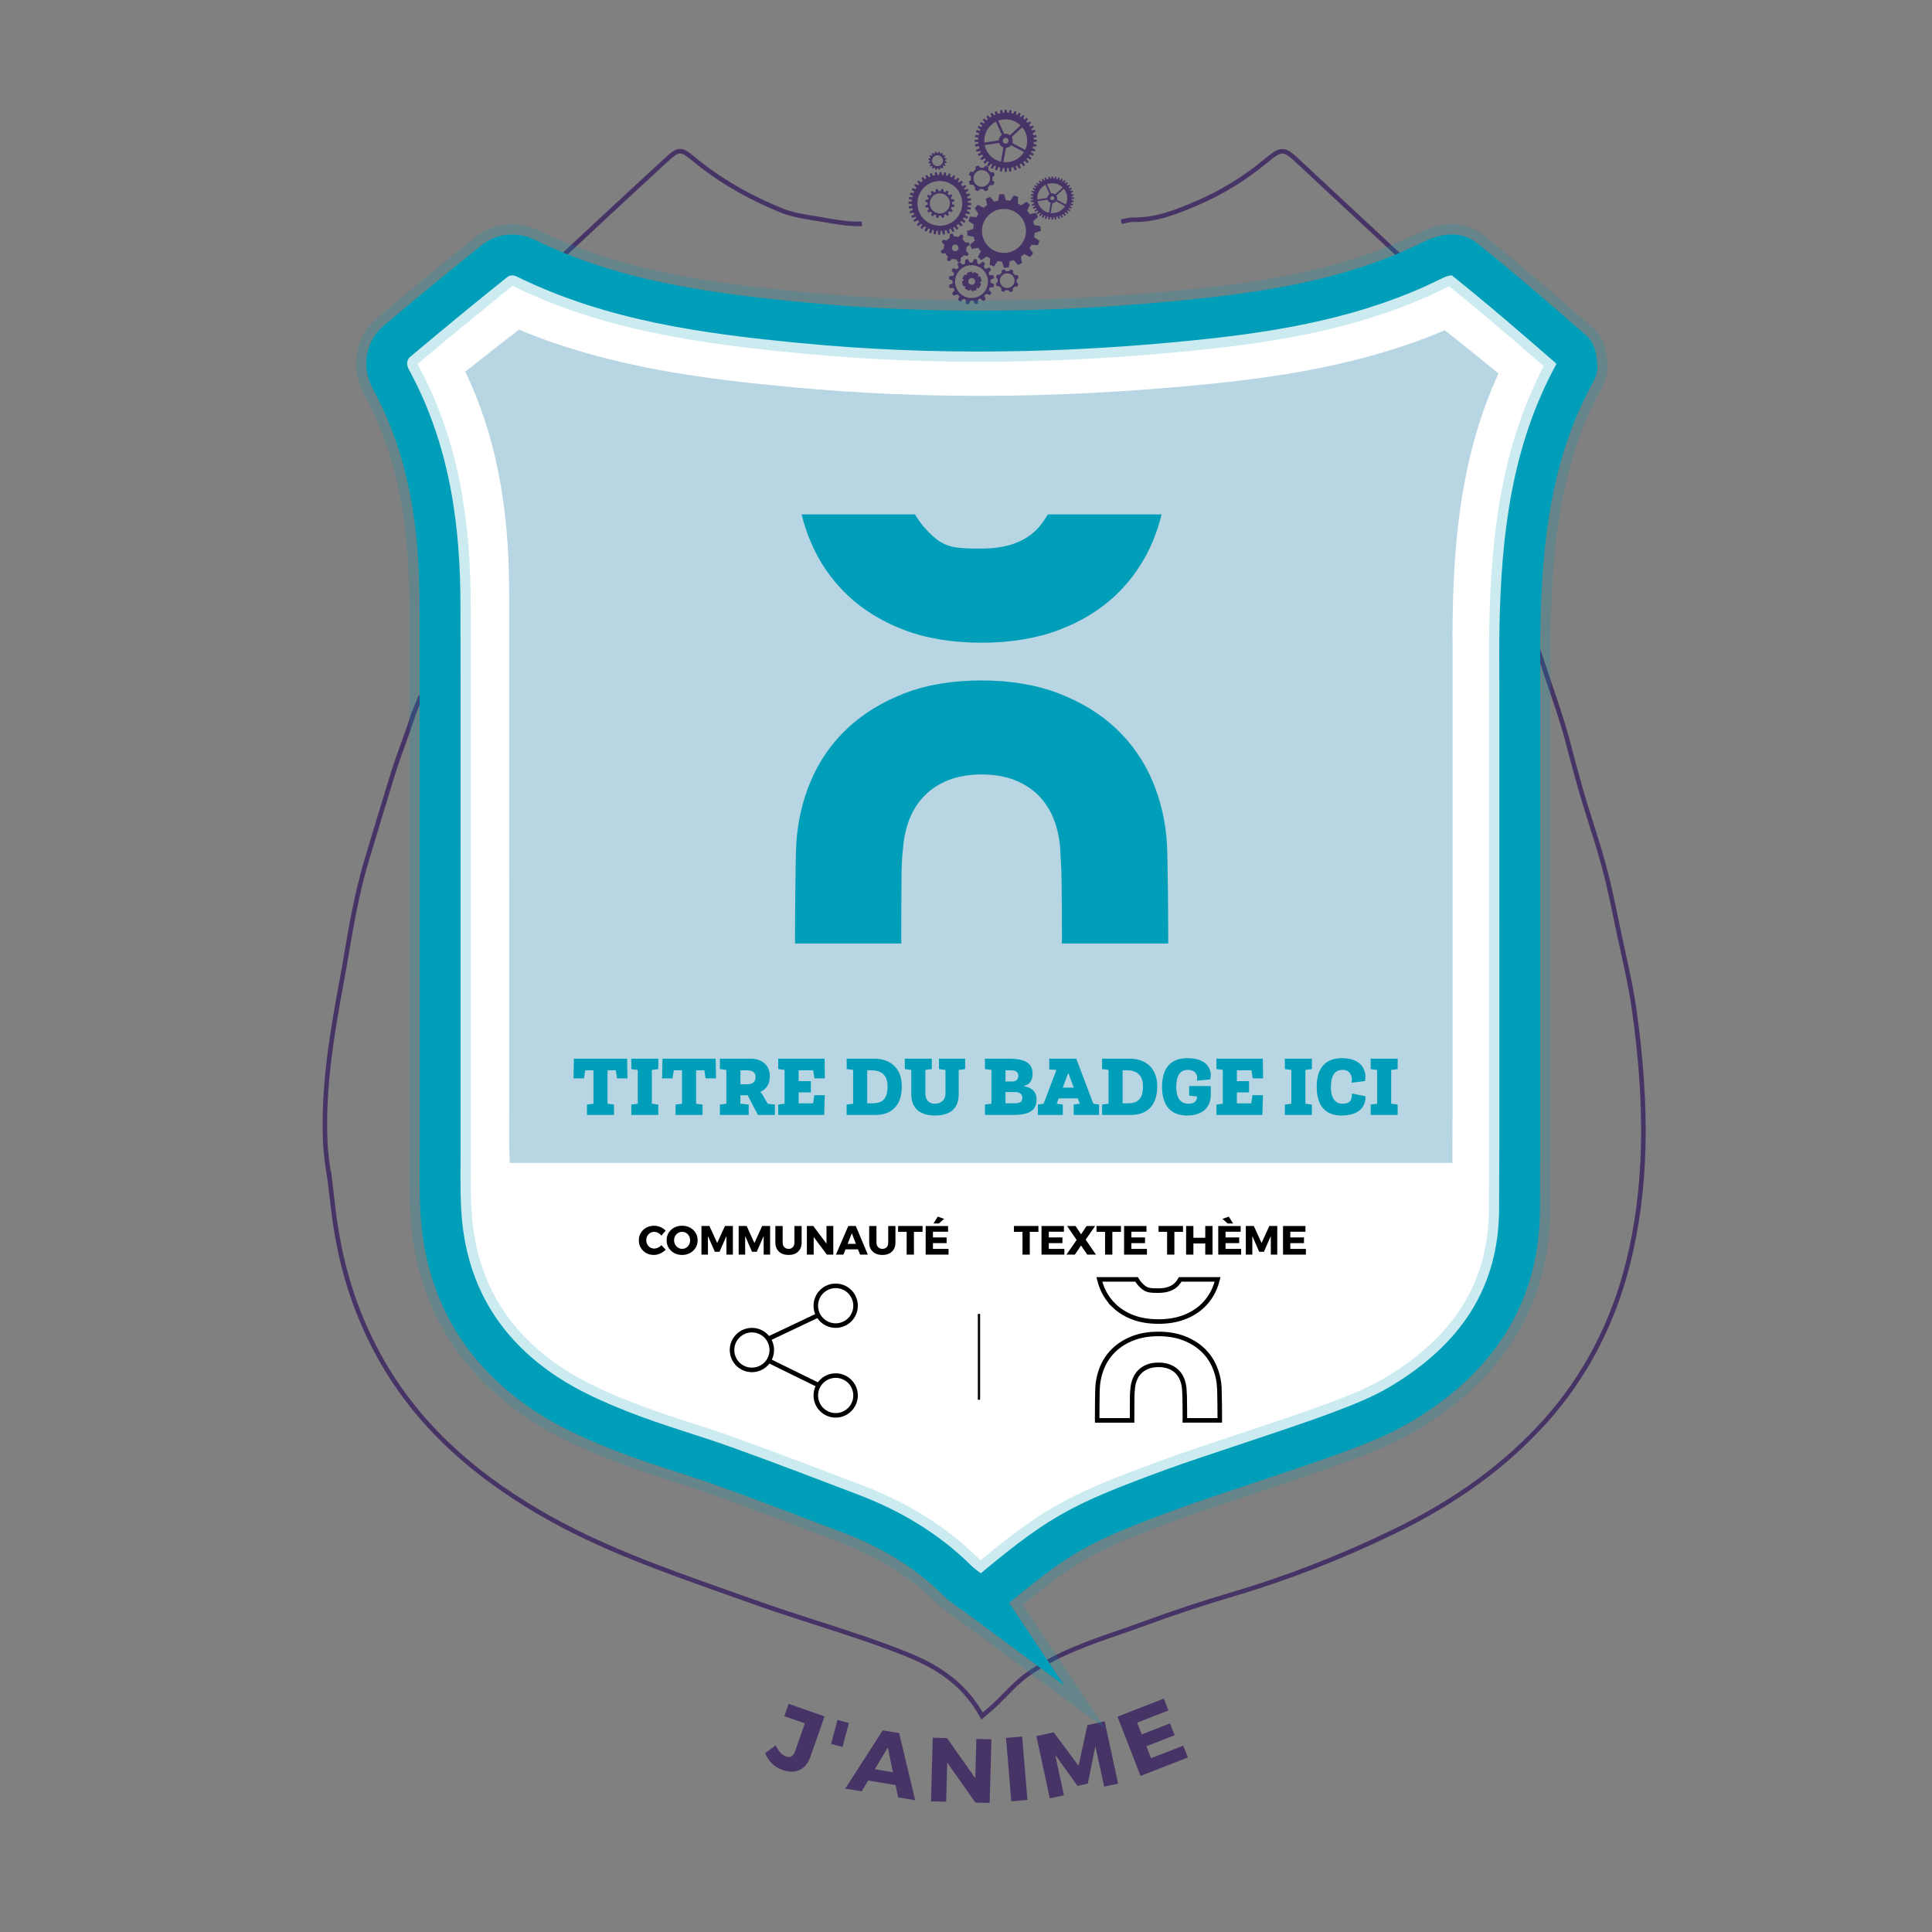 <?xml version="1.0" encoding="UTF-8" standalone="no"?>
<svg xmlns:dc="http://purl.org/dc/elements/1.1/"
  xmlns:cc="http://creativecommons.org/ns#"
  xmlns:rdf="http://www.w3.org/1999/02/22-rdf-syntax-ns#"
  xmlns:svg="http://www.w3.org/2000/svg"
  xmlns="http://www.w3.org/2000/svg"
  xmlns:xlink="http://www.w3.org/1999/xlink" version="1.1" x="0px" y="0px" width="100%" height="100%" viewBox="0 0 850.394 850.394" enable-background="new 0 0 850.394 841.89" xml:space="preserve" id="svg2303">
  <rect x="0" y="0" width="850.394" height="850.394" fill="#808080" stroke="none"/>
  <defs id="defs2307">
    <linearGradient y2="116.817" x2="420.564" y1="116.817" x1="257.767" gradientUnits="userSpaceOnUse" id="SVGID_1_">
      <stop id="stop2215" style="stop-color:#FFFFFF" offset="0" />
      <stop id="stop2217" style="stop-color:#8D7D9F" offset="0.452" />
      <stop id="stop2219" style="stop-color:#473467" offset="1" />
    </linearGradient>
    <linearGradient gradientTransform="matrix(-1,0,0,1,1066.576,0)" y2="116.817" x2="634.81" y1="116.817" x1="472.013" gradientUnits="userSpaceOnUse" id="SVGID_2_">
      <stop id="stop2224" style="stop-color:#FFFFFF" offset="0" />
      <stop id="stop2226" style="stop-color:#8D7D9F" offset="0.452" />
      <stop id="stop2228" style="stop-color:#473467" offset="1" />
    </linearGradient>
    <clipPath id="SVGID_2_-4">
      <use height="100%" width="100%" y="0" x="0" xlink:href="#SVGID_1_-0" overflow="visible" id="use122" />
    </clipPath>
    <clipPath id="SVGID_4_">
      <use height="100%" width="100%" y="0" x="0" xlink:href="#SVGID_3_" overflow="visible" id="use132" />
    </clipPath>
    <path id="SVGID_1_-0" d="m 404.664,50.394 c 1.172,3.438 3.039,6.252 4.836,8.439 l -19.805,17.313 c -3.164,-1.836 -6.135,-4.258 -8.674,-7.969 l -13.156,3.746 c 0,0 -1.5,20.816 0.125,20.816 1.625,0 20.75,-1.5 22,-1.5 1.25,0 37.625,-22.125 37.625,-22.125 l 13.875,-38 c 0,0 -0.625,-12.084 -1,-12.291 -0.375,-0.209 -36.375,17.006 -36.375,17.006 z" />
    <path id="SVGID_3_" d="m 453.475,81.825 c 1.949,-1.783 5.014,-5.445 6.551,-8.467 l 18.717,21.805 0.957,1.021 c -2.836,3.092 -6.361,5.285 -9.527,6.563 l 4.693,17.242 13.125,9.75 0.375,-10.625 c 0,0 -5.125,-47.875 -5.375,-48.25 -0.25,-0.375 -24.334,-23.75 -24.334,-23.75 0,0 -13.166,1.125 -13.166,1.5 0,0.375 -9.506,10 -9.506,10 l 5.662,19.625 z" />
    <clipPath id="SVGID_2_-4-8">
      <use id="use122-9" overflow="visible" xlink:href="#SVGID_1_-0" x="0" y="0" width="100%" height="100%" />
    </clipPath>
    <clipPath id="SVGID_4_-4">
      <use id="use132-1" overflow="visible" xlink:href="#SVGID_3_" x="0" y="0" width="100%" height="100%" />
    </clipPath>
    <path d="m 404.664,50.394 c 1.172,3.438 3.039,6.252 4.836,8.439 l -19.805,17.313 c -3.164,-1.836 -6.135,-4.258 -8.674,-7.969 l -13.156,3.746 c 0,0 -1.5,20.816 0.125,20.816 1.625,0 20.75,-1.5 22,-1.5 1.25,0 37.625,-22.125 37.625,-22.125 l 13.875,-38 c 0,0 -0.625,-12.084 -1,-12.291 -0.375,-0.209 -36.375,17.006 -36.375,17.006 z" id="path300" />
    <path d="m 453.475,81.825 c 1.949,-1.783 5.014,-5.445 6.551,-8.467 l 18.717,21.805 0.957,1.021 c -2.836,3.092 -6.361,5.285 -9.527,6.563 l 4.693,17.242 13.125,9.75 0.375,-10.625 c 0,0 -5.125,-47.875 -5.375,-48.25 -0.25,-0.375 -24.334,-23.75 -24.334,-23.75 0,0 -13.166,1.125 -13.166,1.5 0,0.375 -9.506,10 -9.506,10 l 5.662,19.625 z" id="path307" />
  </defs>
  <g id="layer3">
      <path transform="translate(8.516,17.75)" id="path156-3" d="m 423.727,686.071 c -3.578,-2.656 -7.801,-5.088 -11.15,-8.398 -13.408,-13.252 -29.236,-22.53 -46.699,-29.188 -18.42,-7.021 -36.83,-14.072 -55.381,-20.738 -15.076,-5.416 -30.576,-9.715 -45.467,-15.58 -11.408,-4.49 -22.871,-9.566 -33.064,-16.274 -28.578,-18.802 -44.348,-45.673 -46.42,-80.052 -0.592,-9.838 -0.324,-18.73 -0.328,-28.598 -0.021,-69.082 -0.01,-139.162 -0.014,-208.244 -0.002,-9.867 -0.061,-19.736 -0.045,-29.605 0.055,-34.955 -4.541,-68.869 -21.598,-100.176 -3.297,-6.051 -2.027,-12.834 2.666,-16.775 14.16,-11.889 28.412,-23.672 42.855,-35.214 4.063,-3.246 9.256,-3.568 13.971,-1.259 38.408,18.817 79.773,24.294 121.709,28.343 57.98,5.598 115.824,4.556 173.607,-1.464 35.643,-3.713 70.9,-9.78 103.48,-25.971 4.764,-2.368 10.232,-3.719 14.018,-0.69 16.318,13.054 32.131,26.746 47.891,40.478 1.494,1.301 1.561,4.465 1.855,6.818 0.135,1.08 -0.65,2.363 -1.236,3.438 -18.91,34.639 -23.082,72.457 -23.871,110.982 -0.201,9.863 -0.059,19.736 -0.06,29.605 -0.005,66.613 -10e-4,133.227 -0.013,199.84 0,8.636 -0.137,17.271 -0.092,25.906 0.215,39.816 -19.646,67.668 -52.666,87.246 -8.418,4.99 -17.738,8.623 -26.945,12.072 -13.85,5.189 -27.965,9.668 -41.969,14.441 -10.5,3.578 -21.084,6.93 -31.492,10.756 -42.277,15.536 -49.859,19.963 -83.542,48.301 z" stroke-miterlimit="10" stroke-width="18" stroke="#009eb9" fill="none" style="fill:#ffffff;stroke:none" />
  </g>
  <g id="layer26" style="display:inline">
    <g transform="translate(8.516,17.75)" id="texte_posture">
      <g id="g16">
        <path fill="#473467" d="m 354.414,737.749 -6.273,17.892 c -0.979,2.793 -2.555,4.686 -4.725,5.677 -2.171,0.991 -4.678,0.987 -7.521,-0.009 -3.6,-1.263 -6.138,-3.734 -7.615,-7.418 l 4.671,-3.406 c 1.199,2.625 2.704,4.254 4.516,4.89 1.888,0.661 3.211,-0.089 3.97,-2.253 l 4.315,-12.306 -9.06,-3.177 1.906,-5.436 z" id="path2" />
        <path fill="#473467" d="m 362.323,751.198 -5.025,-1.337 2.81,-10.553 5.024,1.338 z" id="path4" />
        <path fill="#473467" d="m 385.682,767.984 -12.075,-2.002 -2.856,4.758 -7.222,-1.197 16.497,-25.647 7.222,1.197 7.061,29.553 -7.497,-1.243 z m -1.169,-5.667 -2.252,-10.874 -5.72,9.553 z" id="path6" />
        <path fill="#473467" d="m 427.097,775.834 -6.277,-0.175 -12.394,-17.593 -0.481,17.232 -6.678,-0.186 0.782,-27.99 6.277,0.176 12.433,17.635 0.482,-17.273 6.637,0.186 z" id="path8" />
        <path fill="#473467" d="m 443.719,774.515 -7.096,0.591 -2.325,-27.902 7.096,-0.592 z" id="path10" />
        <path fill="#473467" d="m 483.635,767.332 -6.14,1.324 -3.877,-17.781 -3.321,16.471 -4.535,0.979 -9.816,-13.637 3.838,17.791 -6.217,1.341 -5.914,-27.409 7.625,-1.646 10.946,14.702 3.912,-17.908 7.585,-1.636 z" id="path12" />
        <path fill="#473467" d="m 505.802,735.115 -13.788,5.376 2.02,5.181 12.447,-4.854 2.034,5.217 -12.447,4.854 2.05,5.255 14.198,-5.536 2.034,5.217 -20.832,8.123 -10.172,-26.086 20.422,-7.965 z" id="path14" />
      </g>
    </g>
  </g>
  <g id="layer25" style="display:inline">
    <g id="filet_separation_theme" transform="translate(8.516,17.75)" style="display:inline;stroke:#000000">
      <line id="line19" y2="598.373" x2="422.393" y1="560.59" x1="422.393" stroke-miterlimit="10" stroke="#000000" fill="none" style="stroke:#000000" />
    </g>
  </g>
  <g id="layer24" style="display:inline">
    <g style="display:inline" id="picto_theme" transform="translate(8.516,17.75)">
      <g id="g26">
        <path id="path22" d="m 481.918,556.987 c 2.246,2.157 5.02,3.875 8.242,5.102 3.221,1.229 7.002,1.853 11.238,1.853 4.178,0 7.945,-0.623 11.193,-1.853 3.25,-1.227 6.039,-2.943 8.285,-5.102 2.249,-2.159 4.01,-4.719 5.231,-7.604 0.534,-1.265 0.978,-2.605 1.321,-3.992 h -16.461 c -0.434,0.747 -0.871,1.367 -1.334,1.889 -1.795,2.023 -4.565,3.051 -8.236,3.051 -4.46,0 -5.666,-0.15 -8.277,-3.049 -0.473,-0.521 -0.906,-1.125 -1.354,-1.891 h -16.404 c 0.342,1.382 0.787,2.724 1.326,3.991 1.223,2.889 2.982,5.449 5.23,7.605 z" stroke-miterlimit="10" stroke-width="2" stroke="#000000" fill="none" />
        <path id="path24" d="m 528.213,593.229 c -0.172,-3.267 -0.881,-6.391 -2.105,-9.282 -1.221,-2.881 -2.98,-5.422 -5.229,-7.551 -2.245,-2.127 -5.034,-3.843 -8.288,-5.102 -3.252,-1.256 -7.018,-1.894 -11.191,-1.894 -4.231,0 -8.013,0.638 -11.236,1.893 -3.225,1.26 -6,2.977 -8.246,5.103 -2.247,2.127 -4.006,4.668 -5.227,7.551 -1.226,2.89 -1.935,6.011 -2.107,9.284 -0.119,2.587 -0.172,10.858 -0.172,13.566 0,0.202 0.002,0.393 0.006,0.587 l 10e-4,0.061 h 15.365 l -10e-4,-0.116 c -0.004,-0.233 -0.008,-0.467 -0.008,-0.709 0,-1.283 0.014,-8.247 0.045,-9.537 0.031,-1.337 0.103,-2.471 0.217,-3.463 0.117,-1.493 0.433,-2.904 0.936,-4.181 0.506,-1.28 1.231,-2.41 2.16,-3.357 0.926,-0.95 2.09,-1.71 3.453,-2.257 1.365,-0.546 2.984,-0.823 4.814,-0.823 1.828,0 3.448,0.277 4.813,0.823 1.361,0.546 2.525,1.306 3.457,2.255 0.925,0.951 1.65,2.08 2.156,3.358 0.501,1.276 0.816,2.687 0.936,4.194 0.059,1.02 0.117,2.163 0.176,3.441 0.057,1.296 0.084,8.263 0.084,9.546 0,0.212 -0.006,0.418 -0.012,0.624 -0.002,0.066 -0.004,0.133 -0.006,0.201 h 15.379 l 0.002,-0.078 c 0.003,-0.187 0.006,-0.373 0.006,-0.569 -0.002,-2.91 -0.063,-11.035 -0.178,-13.568 z" stroke-miterlimit="10" stroke-width="2" stroke="#000000" fill="none" />
      </g>
    </g>
  </g>
  <g id="layer23" style="display:inline">
    <g style="display:inline" id="texte_picto_theme" transform="translate(8.516,17.75)">
      <g id="g49">
        <path id="path29" d="m 448.553,524.461 h -3.799 v 10.025 h -3.203 v -10.025 h -3.763 v -2.592 h 10.765 z" />
        <path id="path31" d="m 459.784,524.406 h -6.66 v 2.502 h 6.013 v 2.521 h -6.013 v 2.538 h 6.858 v 2.52 H 449.92 v -12.6 h 9.864 z" />
        <path id="path33" d="m 469.359,527.898 4.519,6.588 h -3.834 l -2.718,-4.014 -2.719,4.014 h -3.726 l 4.5,-6.443 -4.212,-6.156 h 3.727 l 2.43,3.672 2.43,-3.672 h 3.762 z" />
        <path id="path35" d="m 484.895,524.461 h -3.799 v 10.025 h -3.203 v -10.025 h -3.763 v -2.592 h 10.765 z" />
        <path id="path37" d="m 496.126,524.406 h -6.66 v 2.502 h 6.013 v 2.521 h -6.013 v 2.538 h 6.858 v 2.52 h -10.063 v -12.6 h 9.864 v 2.519 z" />
        <path id="path39" d="m 512.199,524.461 h -3.798 v 10.025 h -3.204 v -10.025 h -3.762 v -2.592 h 10.764 z" />
        <path id="path41" d="m 525.195,534.486 h -3.203 v -4.896 h -5.221 v 4.896 h -3.204 v -12.6 h 3.204 v 5.184 h 5.221 v -5.184 h 3.203 z" />
        <path id="path43" d="m 537.58,524.406 h -6.66 v 2.502 h 6.012 v 2.521 h -6.012 v 2.538 h 6.857 v 2.52 h -10.063 v -12.6 h 9.865 v 2.519 z m -3.312,-3.617 h -2.376 l -2.34,-2.034 2.808,-0.99 z" />
        <path id="path45" d="m 553.689,534.486 h -2.826 l -0.018,-8.189 -3.024,6.93 h -2.088 l -3.024,-6.93 v 8.189 h -2.861 v -12.617 h 3.51 l 3.42,7.506 3.42,-7.506 h 3.492 v 12.617 z" />
        <path id="path47" d="m 566.092,524.406 h -6.66 v 2.502 h 6.012 v 2.521 h -6.012 v 2.538 h 6.857 v 2.52 h -10.063 v -12.6 h 9.865 v 2.519 z" />
      </g>
    </g>
  </g>
  <g id="layer22" style="display:inline">
    <g style="display:inline" id="picto_categorie" transform="translate(8.516,17.75)">
      <g id="g62">
        <circle id="circle52" r="8.75" cy="556.979" cx="359.319" stroke-miterlimit="10" stroke-width="2" stroke="#000000" fill="none" />
        <circle id="circle54" r="8.75" cy="576.479" cx="322.444" stroke-miterlimit="10" stroke-width="2" stroke="#000000" fill="none" />
        <circle id="circle56" r="8.75" cy="596.479" cx="359.319" stroke-miterlimit="10" stroke-width="2" stroke="#000000" fill="none" />
        <line id="line58" y2="571.729" x2="329.319" y1="561.229" x1="351.444" stroke-miterlimit="10" stroke-width="2" stroke="#000000" fill="none" />
        <line id="line60" y2="591.979" x2="351.819" y1="581.354" x1="330.194" stroke-miterlimit="10" stroke-width="2" stroke="#000000" fill="none" />
      </g>
    </g>
  </g>
  <g id="layer21" style="display:inline">
    <g style="display:inline" id="texte_picto_categorie" transform="translate(8.516,17.75)">
      <g id="g85">
        <path id="path65" d="m 279.409,521.779 c 0.936,0 1.857,0.191 2.763,0.576 0.906,0.383 1.677,0.899 2.313,1.547 l -1.854,2.196 c -0.408,-0.504 -0.897,-0.903 -1.467,-1.196 -0.57,-0.295 -1.137,-0.441 -1.701,-0.441 -0.996,0 -1.83,0.352 -2.502,1.053 -0.672,0.702 -1.008,1.569 -1.008,2.602 0,1.056 0.336,1.938 1.008,2.646 0.672,0.708 1.506,1.062 2.502,1.062 0.528,0 1.077,-0.131 1.647,-0.396 0.569,-0.264 1.077,-0.624 1.521,-1.08 l 1.872,1.979 c -0.684,0.697 -1.491,1.255 -2.421,1.675 -0.93,0.42 -1.857,0.63 -2.781,0.63 -1.896,0 -3.474,-0.618 -4.734,-1.854 -1.26,-1.236 -1.89,-2.778 -1.89,-4.627 0,-1.812 0.642,-3.326 1.926,-4.545 1.284,-1.217 2.886,-1.827 4.806,-1.827 z" />
        <path id="path67" d="m 291.72,521.779 c 1.956,0 3.582,0.609 4.878,1.826 1.296,1.219 1.944,2.739 1.944,4.563 0,1.836 -0.651,3.372 -1.953,4.608 -1.302,1.235 -2.925,1.854 -4.869,1.854 -1.944,0 -3.564,-0.615 -4.86,-1.846 -1.296,-1.229 -1.944,-2.768 -1.944,-4.616 0,-1.836 0.648,-3.36 1.944,-4.572 1.296,-1.212 2.916,-1.817 4.86,-1.817 z m 0.036,2.682 c -0.984,0 -1.824,0.357 -2.52,1.07 -0.696,0.715 -1.044,1.6 -1.044,2.656 0,1.055 0.351,1.946 1.053,2.672 0.702,0.727 1.539,1.09 2.511,1.09 0.972,0 1.797,-0.363 2.475,-1.09 0.678,-0.726 1.017,-1.617 1.017,-2.672 0,-1.057 -0.339,-1.941 -1.017,-2.656 -0.678,-0.713 -1.502,-1.07 -2.475,-1.07 z" />
        <path id="path69" d="m 314.076,534.486 h -2.826 l -0.018,-8.189 -3.024,6.93 h -2.088 l -3.024,-6.93 v 8.189 h -2.862 v -12.617 h 3.51 l 3.42,7.506 3.42,-7.506 h 3.492 z" />
        <path id="path71" d="m 330.456,534.486 h -2.826 l -0.018,-8.189 -3.024,6.93 H 322.5 l -3.024,-6.93 v 8.189 h -2.862 v -12.617 h 3.51 l 3.42,7.506 3.42,-7.506 h 3.492 z" />
        <path id="path73" d="m 344.334,521.887 v 7.309 c 0,1.668 -0.516,2.99 -1.548,3.969 -1.032,0.979 -2.43,1.467 -4.194,1.467 -1.776,0 -3.189,-0.488 -4.239,-1.467 -1.05,-0.979 -1.575,-2.301 -1.575,-3.969 v -7.309 h 3.204 v 7.309 c 0,0.84 0.243,1.509 0.729,2.006 0.486,0.498 1.119,0.748 1.899,0.748 0.768,0 1.383,-0.246 1.845,-0.738 0.461,-0.492 0.693,-1.164 0.693,-2.016 v -7.309 z" />
        <path id="path75" d="m 358.266,534.486 h -2.826 l -5.796,-7.758 v 7.758 h -3.006 v -12.6 h 2.826 l 5.814,7.775 v -7.775 h 2.988 z" />
        <path id="path77" d="m 369.156,532.165 h -5.508 l -0.918,2.321 h -3.294 l 5.436,-12.6 h 3.294 l 5.31,12.6 h -3.42 z m -0.936,-2.431 -1.8,-4.662 -1.836,4.662 z" />
        <path id="path79" d="m 385.626,521.887 v 7.309 c 0,1.668 -0.516,2.99 -1.548,3.969 -1.032,0.979 -2.43,1.467 -4.194,1.467 -1.776,0 -3.189,-0.488 -4.239,-1.467 -1.05,-0.979 -1.575,-2.301 -1.575,-3.969 v -7.309 h 3.204 v 7.309 c 0,0.84 0.243,1.509 0.729,2.006 0.486,0.498 1.119,0.748 1.899,0.748 0.768,0 1.383,-0.246 1.845,-0.738 0.461,-0.492 0.693,-1.164 0.693,-2.016 v -7.309 z" />
        <path id="path81" d="m 397.56,524.461 h -3.798 v 10.025 h -3.204 v -10.025 h -3.762 v -2.592 h 10.764 z" />
        <path id="path83" d="m 408.792,524.406 h -6.66 v 2.502 h 6.012 v 2.521 h -6.012 v 2.538 h 6.858 v 2.52 h -10.062 v -12.6 h 9.864 z m -1.728,-5.651 -2.34,2.034 h -2.376 l 1.908,-3.024 z" />
      </g>
    </g>
  </g>
  <g id="layer20" style="display:inline">
    <g style="display:inline" id="fond_categorie" transform="translate(8.516,17.75)">
      <path id="path88" d="m 215.604,259.2 c 0.012,4.125 0.023,8.25 0.023,12.376 v 61.897 c 0,45.065 -0.002,90.13 0.014,135.193 0.002,2.319 -0.014,4.641 -0.028,6.964 -0.043,6.485 -0.071,12.621 0.255,18.481 h 414.898 c -0.023,-4.759 0.011,-9.508 0.043,-14.105 0.023,-3.426 0.049,-6.854 0.049,-10.281 0.008,-39.52 0.008,-79.039 0.01,-118.559 l 0.002,-71.5 c 0,-2.719 -0.012,-5.438 -0.023,-8.158 -0.028,-6.688 -0.059,-13.605 0.09,-20.58 0.689,-31.975 3.781,-68.738 20.132,-104.275 -7.903,-6.486 -15.765,-12.851 -23.663,-19.044 -35.893,15.274 -73.264,20.646 -105.503,23.839 -33.761,3.344 -67.112,5.041 -99.128,5.041 -27.184,0 -54.258,-1.221 -80.471,-3.627 -39.822,-3.657 -81.889,-8.687 -122.399,-25.498 -7.401,5.696 -15.159,11.758 -23.624,18.459 13.199,27.518 19.367,58.918 19.303,97.643 -0.01,5.245 0.004,10.49 0.02,15.734 z" fill="#b7d5e2" />
    </g>
  </g>
  <g id="layer19" style="display:inline">
    <g style="display:inline" id="picto_posture" transform="translate(8.516,17.75)">
      <g id="g137">
        <g id="g135">
          <g id="g93">
            <path id="path91" d="m 419.258,110.465 -0.516,-0.874 c -0.004,0 -0.008,0 -0.014,-0.002 l -0.727,0.704 -1.834,-1.069 0.254,-0.982 c -0.002,-0.004 -0.004,-0.006 -0.008,-0.01 l -1.012,-0.017 -0.54,-2.054 0.875,-0.513 0.001,-0.007 -0.707,-0.73 1.068,-1.83 0.984,0.254 c 0.002,-0.002 0.004,-0.004 0.008,-0.006 l 0.016,-1.019 2.053,-0.54 0.516,0.877 c 0.004,0 0.008,10e-4 0.01,10e-4 l 0.732,-0.708 1.834,1.069 -0.256,0.987 c 0,0 0,0.002 0.002,0.004 l 1.02,0.016 0.543,2.053 -0.881,0.518 v 0.007 l 0.707,0.732 -1.068,1.833 -0.986,-0.256 c -0.002,0.002 -0.004,0.004 -0.006,0.006 l -0.018,1.016 z m -0.828,-3.023 0.309,0.104 c 0.176,0.06 0.359,0.086 0.543,0.074 l 0.314,-0.016 0.289,-0.146 c 0.166,-0.082 0.313,-0.193 0.438,-0.33 l 0.213,-0.234 0.1,-0.305 c 0.059,-0.178 0.084,-0.359 0.074,-0.541 l -0.016,-0.32 -0.145,-0.285 c -0.082,-0.165 -0.193,-0.313 -0.33,-0.436 l -0.233,-0.212 -0.308,-0.103 c -0.176,-0.059 -0.352,-0.078 -0.541,-0.074 l -0.319,0.016 -0.284,0.144 c -0.168,0.084 -0.314,0.196 -0.439,0.333 l -0.211,0.232 -0.102,0.307 c -0.059,0.176 -0.082,0.357 -0.074,0.539 l 0.016,0.318 0.145,0.287 c 0.082,0.164 0.193,0.313 0.332,0.438 z" fill="#473467" />
          </g>
          <g id="g97">
            <path id="path95" d="m 433.59,56.212 0.143,1.663 0.91,-10e-4 0.129,-1.654 c 0.205,-0.009 0.412,-0.022 0.617,-0.042 l 0.388,1.609 0.899,-0.137 -0.119,-1.638 c 0.313,-0.061 0.623,-0.131 0.93,-0.215 l 0.656,1.494 0.861,-0.293 -0.4,-1.565 c 0.207,-0.078 0.412,-0.162 0.613,-0.252 l 0.863,1.357 0.807,-0.42 -0.621,-1.462 c 0.229,-0.129 0.455,-0.266 0.677,-0.41 l 1.048,1.178 0.729,-0.546 -0.832,-1.314 c 0.199,-0.159 0.395,-0.325 0.586,-0.497 l 1.195,0.975 0.633,-0.653 -1.008,-1.142 c 0.149,-0.162 0.293,-0.33 0.434,-0.502 l 1.303,0.77 0.527,-0.74 -1.143,-0.959 c 0.114,-0.17 0.223,-0.345 0.33,-0.522 l 1.4,0.501 0.395,-0.774 -1.23,-0.782 c 0.096,-0.201 0.184,-0.404 0.268,-0.608 l 1.432,0.277 0.273,-0.824 -1.309,-0.575 c 0.078,-0.258 0.145,-0.517 0.203,-0.776 l 1.42,0.042 0.137,-0.857 -1.35,-0.348 c 0.033,-0.259 0.059,-0.518 0.074,-0.776 l 1.375,-0.179 -0.002,-0.869 -1.355,-0.127 c -0.008,-0.225 -0.023,-0.449 -0.043,-0.673 l 1.307,-0.374 -0.131,-0.859 -1.336,0.076 c -0.063,-0.338 -0.139,-0.673 -0.23,-1.004 l 1.186,-0.582 -0.28,-0.822 -1.265,0.303 c -0.086,-0.225 -0.178,-0.445 -0.275,-0.664 l 1.07,-0.746 -0.402,-0.771 -1.191,0.485 c -0.141,-0.248 -0.289,-0.491 -0.447,-0.729 l 0.92,-0.895 -0.52,-0.695 -1.082,0.66 c -0.174,-0.213 -0.354,-0.421 -0.543,-0.623 l 0.758,-1.016 -0.625,-0.604 -0.953,0.816 c -0.178,-0.157 -0.359,-0.31 -0.547,-0.458 l 0.594,-1.109 -0.707,-0.504 -0.82,0.947 c -0.191,-0.125 -0.389,-0.245 -0.59,-0.36 l 0.42,-1.178 -0.773,-0.396 -0.668,1.053 c -0.225,-0.101 -0.449,-0.195 -0.676,-0.283 l 0.239,-1.232 -0.825,-0.273 -0.504,1.147 c -0.279,-0.077 -0.561,-0.145 -0.841,-0.202 l 0.036,-1.262 -0.857,-0.137 -0.314,1.225 c -0.275,-0.029 -0.549,-0.049 -0.824,-0.06 l -0.163,-1.264 -0.87,10e-4 -0.119,1.274 c -0.232,0.014 -0.467,0.034 -0.697,0.061 l -0.356,-1.242 -0.86,0.131 0.074,1.298 c -0.34,0.072 -0.678,0.158 -1.012,0.26 l -0.58,-1.182 -0.822,0.28 0.307,1.291 c -0.215,0.088 -0.428,0.184 -0.639,0.284 l -0.768,-1.101 -0.77,0.401 0.508,1.253 c -0.234,0.142 -0.465,0.291 -0.691,0.448 l -0.954,-0.983 -0.696,0.521 0.721,1.181 c -0.195,0.168 -0.389,0.343 -0.574,0.524 l -1.125,-0.839 -0.604,0.624 0.922,1.078 c -0.141,0.164 -0.275,0.333 -0.408,0.507 l -1.266,-0.678 -0.504,0.707 1.098,0.951 c -0.111,0.181 -0.217,0.364 -0.32,0.553 l -1.359,-0.553 -0.412,0.81 1.266,0.777 c -0.092,0.213 -0.176,0.427 -0.256,0.643 l -1.451,-0.348 -0.287,0.863 1.393,0.586 c -0.068,0.263 -0.129,0.527 -0.179,0.791 l -1.522,-0.111 -0.144,0.898 1.503,0.362 c -0.025,0.255 -0.039,0.511 -0.047,0.765 l -1.555,0.136 v 0.909 l 1.574,0.121 c 0.014,0.215 0.033,0.428 0.059,0.64 l -1.552,0.372 0.137,0.899 1.602,-0.117 c 0.068,0.315 0.15,0.629 0.242,0.938 l -1.49,0.655 0.293,0.86 1.59,-0.406 c 0.082,0.2 0.17,0.398 0.263,0.594 l -1.388,0.881 0.42,0.807 1.521,-0.646 c 0.131,0.219 0.268,0.434 0.412,0.645 l -1.24,1.104 0.545,0.729 1.41,-0.892 c 0.156,0.186 0.318,0.367 0.485,0.544 l -1.058,1.298 0.652,0.633 1.26,-1.111 c 0.154,0.133 0.312,0.263 0.473,0.389 l -0.857,1.45 0.74,0.528 1.084,-1.293 c 0.162,0.104 0.328,0.203 0.497,0.3 l -0.64,1.571 0.811,0.414 0.885,-1.445 c 0.195,0.088 0.391,0.171 0.588,0.248 l -0.393,1.644 0.863,0.286 0.652,-1.553 c 0.244,0.07 0.49,0.131 0.736,0.185 l -0.123,1.677 0.898,0.142 0.392,-1.625 c 0.242,0.026 0.486,0.045 0.728,0.059 z m -0.439,-2.608 1.091,-6.288 c 1.078,-0.028 2.109,-0.617 2.654,-1.636 l -0.281,0.527 5.572,2.983 c -1.952,3.157 -5.513,4.793 -9.036,4.414 z m 9.564,-5.385 -5.578,-2.986 -0.24,0.448 c 0.543,-1.014 0.465,-2.193 -0.104,-3.104 l 4.67,-4.348 c 2.248,2.741 2.832,6.621 1.252,9.99 z m -9.666,-4.598 c 0.33,-0.616 1.096,-0.848 1.713,-0.518 0.615,0.329 0.846,1.096 0.518,1.711 -0.33,0.616 -1.096,0.848 -1.712,0.519 -0.617,-0.33 -0.847,-1.097 -0.519,-1.712 z m 5.57,-7.725 c 0.784,0.42 1.482,0.934 2.094,1.52 l -4.664,4.344 c -0.131,-0.102 -0.271,-0.193 -0.422,-0.273 -0.685,-0.367 -1.445,-0.449 -2.148,-0.289 l -2.613,-5.822 c 2.451,-0.915 5.267,-0.812 7.753,0.52 z m -12.777,3.866 c 0.941,-1.758 2.361,-3.097 4.012,-3.942 l 2.607,5.809 c -0.42,0.274 -0.777,0.654 -1.029,1.127 -0.221,0.41 -0.338,0.849 -0.361,1.285 l -6.311,0.99 c -0.155,-1.764 0.183,-3.592 1.082,-5.269 z m 3.867,12.778 c -2.568,-1.376 -4.242,-3.77 -4.789,-6.416 l 6.285,-0.986 c 0.232,0.75 0.748,1.412 1.496,1.813 0.146,0.078 0.295,0.144 0.447,0.196 l -1.088,6.276 c -0.8,-0.185 -1.591,-0.477 -2.351,-0.883 z" fill="#473467" />
          </g>
          <g id="g101">
            <path id="path99" d="m 422.817,65.472 c 0.466,0.081 0.944,0.093 1.431,0.027 l 0.826,0.955 c 0.232,-0.059 0.457,-0.131 0.684,-0.217 0.225,-0.09 0.443,-0.192 0.648,-0.304 l -0.037,-1.264 c 0.398,-0.283 0.743,-0.62 1.029,-0.991 l 1.264,0.085 c 0.244,-0.411 0.434,-0.849 0.574,-1.308 l -0.926,-0.867 c 0.076,-0.467 0.091,-0.948 0.029,-1.426 l 0.953,-0.831 c -0.061,-0.228 -0.131,-0.456 -0.217,-0.68 -0.09,-0.226 -0.193,-0.44 -0.303,-0.647 l -1.266,0.04 c -0.279,-0.397 -0.617,-0.742 -0.988,-1.03 l 0.088,-1.265 c -0.411,-0.239 -0.85,-0.433 -1.307,-0.569 l -0.873,0.92 c -0.463,-0.079 -0.942,-0.092 -1.428,-0.027 l -0.832,-0.953 c -0.223,0.058 -0.455,0.13 -0.68,0.216 -0.225,0.089 -0.439,0.192 -0.65,0.304 l 0.045,1.264 c -0.404,0.285 -0.746,0.617 -1.033,0.994 l -1.262,-0.086 c -0.244,0.408 -0.434,0.85 -0.574,1.305 l 0.924,0.868 c -0.08,0.468 -0.09,0.944 -0.025,1.429 l -0.957,0.828 c 0.061,0.229 0.131,0.456 0.221,0.682 0.086,0.225 0.191,0.439 0.301,0.646 l 1.264,-0.039 c 0.279,0.395 0.613,0.74 0.99,1.029 l -0.088,1.262 c 0.41,0.245 0.85,0.436 1.309,0.572 z m -2.84,-4.84 c 0.084,-2.015 1.787,-3.578 3.803,-3.493 2.014,0.085 3.578,1.788 3.492,3.803 -0.084,2.015 -1.786,3.579 -3.803,3.493 -2.014,-0.085 -3.578,-1.788 -3.492,-3.803 z" fill="#473467" />
          </g>
          <g id="g105">
            <path id="path103" d="m 416.693,115.938 1.256,0.229 0.74,-1.592 c 0.395,0.02 0.789,0.012 1.18,-0.023 l 0.801,1.563 1.246,-0.276 0.063,-1.757 c 0.336,-0.121 0.664,-0.265 0.982,-0.429 l 1.332,1.146 1.049,-0.727 -0.602,-1.648 c 0.289,-0.262 0.563,-0.545 0.818,-0.852 l 1.688,0.551 0.686,-1.076 -1.215,-1.297 c 0.154,-0.328 0.285,-0.66 0.394,-0.999 l 1.75,-0.131 0.228,-1.255 -1.592,-0.74 c 0.02,-0.395 0.012,-0.789 -0.023,-1.18 l 1.563,-0.802 -0.275,-1.245 -1.756,-0.063 c -0.123,-0.335 -0.266,-0.663 -0.43,-0.982 l 1.146,-1.331 -0.727,-1.049 -1.648,0.602 c -0.262,-0.289 -0.545,-0.563 -0.852,-0.818 l 0.551,-1.688 -1.076,-0.685 -1.297,1.214 c -0.328,-0.153 -0.66,-0.284 -0.998,-0.393 l -0.131,-1.75 -1.256,-0.229 -0.74,1.592 c -0.394,-0.019 -0.789,-0.012 -1.18,0.024 l -0.801,-1.564 -1.246,0.277 -0.063,1.756 c -0.336,0.121 -0.664,0.265 -0.982,0.428 l -1.332,-1.146 -1.049,0.727 0.602,1.648 c -0.289,0.262 -0.563,0.545 -0.818,0.852 l -1.688,-0.55 -0.686,1.076 1.215,1.297 c -0.154,0.327 -0.284,0.66 -0.393,0.998 l -1.75,0.131 -0.229,1.256 1.592,0.74 c -0.02,0.394 -0.012,0.788 0.023,1.179 l -1.564,0.802 0.277,1.246 1.756,0.063 c 0.121,0.336 0.264,0.664 0.428,0.982 l -1.145,1.331 0.725,1.05 1.65,-0.603 c 0.261,0.289 0.545,0.563 0.852,0.818 l -0.55,1.688 1.075,0.685 1.297,-1.214 c 0.328,0.154 0.66,0.284 0.998,0.393 z m -4.797,-10.047 c 0.17,-3.988 3.539,-7.084 7.527,-6.915 3.988,0.17 7.084,3.539 6.916,7.527 -0.17,3.988 -3.539,7.084 -7.527,6.915 -3.988,-0.169 -7.083,-3.539 -6.916,-7.527 z" fill="#473467" />
          </g>
          <g id="g109">
            <path id="path107" d="m 427.096,98.83 1.947,0.679 1.578,-2.356 c 0.623,0.13 1.254,0.214 1.887,0.255 l 0.891,2.694 2.057,-0.132 0.537,-2.786 c 0.566,-0.11 1.125,-0.257 1.676,-0.438 l 1.838,2.16 1.855,-0.898 -0.551,-2.779 c 0.527,-0.346 1.033,-0.73 1.518,-1.156 l 2.557,1.299 1.361,-1.548 -1.615,-2.37 c 0.328,-0.484 0.619,-0.984 0.875,-1.496 l 2.826,0.227 0.678,-1.945 -2.356,-1.578 c 0.13,-0.624 0.214,-1.256 0.255,-1.889 l 2.695,-0.889 -0.133,-2.058 -2.787,-0.538 c -0.109,-0.564 -0.256,-1.124 -0.438,-1.674 l 2.158,-1.838 -0.896,-1.855 -2.779,0.551 c -0.346,-0.527 -0.73,-1.035 -1.156,-1.518 l 1.299,-2.558 -1.549,-1.361 -2.369,1.614 c -0.484,-0.326 -0.984,-0.617 -1.496,-0.874 l 0.227,-2.825 -1.946,-0.678 -1.577,2.356 c -0.625,-0.13 -1.256,-0.215 -1.889,-0.256 l -0.889,-2.694 -2.059,0.132 -0.537,2.786 c -0.564,0.11 -1.125,0.257 -1.674,0.439 l -1.837,-2.16 -1.856,0.897 0.551,2.78 c -0.527,0.346 -1.035,0.73 -1.518,1.155 l -2.559,-1.298 -1.361,1.548 1.615,2.37 c -0.326,0.484 -0.617,0.984 -0.875,1.496 l -2.824,-0.228 -0.678,1.946 2.355,1.578 c -0.129,0.624 -0.215,1.255 -0.256,1.889 l -2.693,0.889 0.133,2.057 2.785,0.538 c 0.109,0.565 0.256,1.124 0.439,1.674 l -2.16,1.838 0.896,1.855 2.781,-0.55 c 0.346,0.526 0.73,1.034 1.156,1.518 l -1.299,2.558 1.547,1.36 2.371,-1.613 c 0.484,0.326 0.984,0.617 1.496,0.873 z m -3.198,-16.836 c 1.048,-5.242 6.145,-8.643 11.387,-7.596 5.243,1.047 8.643,6.145 7.596,11.386 -1.047,5.242 -6.144,8.643 -11.387,7.596 -5.24,-1.046 -8.642,-6.145 -7.596,-11.386 z" fill="#473467" />
          </g>
          <g id="g113">
            <path id="path111" d="m 412.342,96.345 0.854,1.346 1.162,-0.348 -0.027,-1.597 c 0.533,-0.292 1.014,-0.681 1.412,-1.152 l 1.561,0.349 0.574,-1.067 -1.15,-1.112 c 0.178,-0.604 0.234,-1.217 0.186,-1.812 l 1.35,-0.858 -0.348,-1.161 -1.602,0.026 c -0.291,-0.531 -0.678,-1.01 -1.146,-1.408 l 0.348,-1.563 -1.066,-0.575 -1.113,1.15 c -0.607,-0.178 -1.221,-0.235 -1.818,-0.186 l -0.855,-1.348 -1.16,0.348 0.026,1.599 c -0.534,0.293 -1.015,0.682 -1.414,1.153 l -1.556,-0.347 -0.574,1.067 1.146,1.108 c -0.178,0.604 -0.234,1.215 -0.186,1.808 l -1.344,0.854 0.348,1.161 1.59,-0.026 c 0.293,0.536 0.682,1.019 1.155,1.421 l -0.347,1.553 1.066,0.575 1.107,-1.145 c 0.606,0.179 1.221,0.237 1.821,0.187 z m -1.871,-5.047 c 0.035,-0.807 0.715,-1.432 1.521,-1.398 0.807,0.034 1.434,0.716 1.398,1.523 -0.033,0.805 -0.715,1.431 -1.521,1.396 -0.806,-0.035 -1.431,-0.715 -1.398,-1.521 z" fill="#473467" />
          </g>
          <g id="g117">
            <path id="path115" d="m 404.297,83.844 0.107,1.709 0.918,0.021 0.172,-1.702 c 0.215,-0.005 0.43,-0.016 0.643,-0.032 l 0.363,1.668 0.91,-0.119 -0.086,-1.697 c 0.252,-0.045 0.502,-0.096 0.75,-0.155 l 0.623,1.577 0.881,-0.264 -0.357,-1.65 c 0.232,-0.08 0.461,-0.168 0.688,-0.263 l 0.861,1.45 0.826,-0.4 -0.608,-1.561 c 0.185,-0.099 0.364,-0.201 0.544,-0.309 l 1.057,1.293 0.76,-0.519 -0.828,-1.438 c 0.259,-0.191 0.51,-0.393 0.752,-0.603 l 1.252,1.072 0.654,-0.646 -1.049,-1.247 c 0.152,-0.163 0.303,-0.329 0.447,-0.499 l 1.379,0.856 0.551,-0.736 -1.207,-1.057 c 0.152,-0.218 0.297,-0.441 0.437,-0.67 l 1.468,0.61 0.424,-0.814 -1.332,-0.831 c 0.111,-0.232 0.217,-0.469 0.314,-0.709 l 1.516,0.362 0.289,-0.872 -1.418,-0.596 c 0.064,-0.213 0.121,-0.43 0.174,-0.646 l 1.522,0.129 0.155,-0.905 -1.461,-0.37 c 0.029,-0.205 0.053,-0.412 0.072,-0.621 l 1.492,-0.158 0.02,-0.877 -1.461,-0.172 c -0.002,-0.225 -0.01,-0.449 -0.022,-0.672 l 1.423,-0.375 -0.113,-0.869 -1.441,0.051 c -0.043,-0.269 -0.096,-0.533 -0.156,-0.796 l 1.309,-0.583 -0.252,-0.841 -1.379,0.275 c -0.082,-0.249 -0.174,-0.496 -0.273,-0.738 l 1.173,-0.766 -0.382,-0.79 -1.289,0.48 c -0.105,-0.201 -0.219,-0.399 -0.334,-0.594 l 1.023,-0.913 -0.496,-0.725 -1.18,0.655 c -0.205,-0.28 -0.422,-0.551 -0.65,-0.813 l 0.822,-1.049 -0.615,-0.625 -1.018,0.829 c -0.176,-0.166 -0.357,-0.327 -0.541,-0.482 l 0.646,-1.147 -0.703,-0.525 -0.871,0.963 c -0.236,-0.163 -0.479,-0.319 -0.729,-0.467 l 0.445,-1.215 -0.777,-0.405 -0.695,1.075 c -0.25,-0.118 -0.506,-0.229 -0.766,-0.33 l 0.244,-1.255 -0.834,-0.276 -0.509,1.162 c -0.229,-0.065 -0.462,-0.125 -0.698,-0.178 l 0.055,-1.27 -0.865,-0.148 -0.33,1.221 c -0.23,-0.028 -0.463,-0.052 -0.695,-0.067 l -0.134,-1.257 -0.878,-0.02 -0.146,1.251 c -0.248,0.006 -0.494,0.019 -0.738,0.038 l -0.321,-1.226 -0.871,0.113 0.044,1.265 c -0.287,0.051 -0.572,0.113 -0.854,0.185 l -0.52,-1.163 -0.839,0.252 0.25,1.25 c -0.263,0.095 -0.522,0.197 -0.774,0.308 l -0.705,-1.077 -0.789,0.382 0.451,1.211 c -0.207,0.115 -0.41,0.236 -0.609,0.362 l -0.869,-0.975 -0.725,0.496 0.637,1.148 c -0.277,0.215 -0.547,0.441 -0.807,0.68 l -1.047,-0.82 -0.625,0.615 0.848,1.039 c -0.158,0.176 -0.311,0.355 -0.457,0.54 l -1.182,-0.665 -0.523,0.703 1.012,0.916 c -0.152,0.231 -0.296,0.469 -0.432,0.711 l -1.301,-0.476 -0.404,0.778 1.175,0.758 c -0.106,0.239 -0.204,0.482 -0.294,0.729 l -1.391,-0.27 -0.275,0.833 1.311,0.576 c -0.055,0.21 -0.104,0.423 -0.148,0.639 l -1.449,-0.062 -0.148,0.865 1.416,0.383 c -0.021,0.213 -0.037,0.428 -0.049,0.644 l -1.479,0.093 -0.02,0.918 1.492,0.151 c 0.01,0.233 0.025,0.466 0.049,0.696 l -1.474,0.322 0.118,0.909 1.523,-0.077 c 0.053,0.269 0.113,0.535 0.184,0.798 l -1.434,0.566 0.264,0.88 1.525,-0.33 c 0.09,0.243 0.189,0.482 0.293,0.717 l -1.354,0.805 0.398,0.827 1.486,-0.58 c 0.105,0.188 0.217,0.374 0.332,0.556 l -1.242,1.018 0.52,0.758 1.406,-0.81 c 0.201,0.257 0.41,0.507 0.631,0.747 l -1.068,1.25 0.645,0.654 1.268,-1.066 c 0.162,0.145 0.328,0.286 0.498,0.424 l -0.875,1.41 0.734,0.549 1.102,-1.256 c 0.215,0.143 0.434,0.277 0.658,0.406 l -0.645,1.549 0.814,0.423 0.893,-1.429 c 0.223,0.1 0.45,0.194 0.68,0.281 l -0.394,1.646 0.872,0.287 0.658,-1.563 c 0.197,0.054 0.396,0.103 0.6,0.146 l -0.145,1.695 0.904,0.155 0.42,-1.651 c 0.191,0.029 0.385,0.046 0.582,0.061 z m -8.969,-12.487 c 0.23,-5.437 4.825,-9.657 10.262,-9.427 5.438,0.23 9.658,4.824 9.428,10.262 -0.23,5.438 -4.825,9.658 -10.262,9.428 -5.438,-0.23 -9.658,-4.825 -9.428,-10.263 z" fill="#473467" />
          </g>
          <g id="g121">
            <path id="path119" d="m 403.607,78.057 0.811,0.147 0.477,-1.026 c 0.256,0.013 0.51,0.008 0.762,-0.015 l 0.516,1.008 0.805,-0.179 0.041,-1.132 c 0.215,-0.079 0.428,-0.171 0.633,-0.276 l 0.857,0.738 0.678,-0.468 -0.389,-1.063 c 0.186,-0.169 0.363,-0.353 0.527,-0.55 l 1.088,0.354 0.441,-0.693 -0.781,-0.836 c 0.098,-0.211 0.184,-0.427 0.252,-0.645 l 1.129,-0.084 0.148,-0.81 -1.027,-0.478 c 0.014,-0.254 0.008,-0.508 -0.016,-0.76 l 1.009,-0.518 -0.179,-0.803 -1.133,-0.041 c -0.078,-0.217 -0.17,-0.428 -0.275,-0.633 l 0.738,-0.858 -0.469,-0.677 -1.063,0.389 c -0.168,-0.188 -0.352,-0.363 -0.549,-0.528 l 0.355,-1.089 -0.695,-0.441 -0.836,0.783 c -0.211,-0.1 -0.426,-0.184 -0.643,-0.254 l -0.085,-1.128 -0.81,-0.147 -0.477,1.026 c -0.256,-0.013 -0.51,-0.007 -0.762,0.016 l -0.516,-1.009 -0.805,0.18 -0.041,1.132 c -0.215,0.078 -0.428,0.171 -0.633,0.276 l -0.857,-0.739 -0.678,0.468 0.389,1.063 c -0.186,0.169 -0.363,0.352 -0.527,0.549 l -1.09,-0.354 -0.441,0.694 0.783,0.836 c -0.1,0.211 -0.184,0.426 -0.252,0.644 l -1.129,0.084 -0.148,0.81 1.027,0.478 c -0.014,0.254 -0.008,0.508 0.016,0.761 l -1.008,0.517 0.178,0.803 1.133,0.041 c 0.078,0.217 0.17,0.428 0.275,0.634 l -0.738,0.858 0.467,0.677 1.064,-0.389 c 0.168,0.187 0.352,0.363 0.549,0.527 l -0.355,1.089 0.695,0.441 0.836,-0.782 c 0.211,0.099 0.426,0.183 0.643,0.253 z m -2.863,-6.468 c 0.104,-2.446 2.17,-4.344 4.616,-4.24 2.444,0.104 4.343,2.17 4.239,4.615 -0.105,2.444 -2.17,4.342 -4.615,4.238 -2.445,-0.104 -4.343,-2.17 -4.24,-4.613 z" fill="#473467" />
          </g>
          <g id="g125">
            <path id="path123" d="m 454.254,77.856 0.102,1.161 0.635,-10e-4 0.09,-1.154 c 0.143,-0.006 0.287,-0.016 0.43,-0.029 l 0.271,1.123 0.627,-0.096 -0.082,-1.143 c 0.217,-0.042 0.434,-0.092 0.648,-0.15 l 0.457,1.043 0.602,-0.204 -0.279,-1.093 c 0.145,-0.055 0.287,-0.113 0.428,-0.176 l 0.602,0.947 0.564,-0.293 -0.436,-1.02 c 0.162,-0.091 0.318,-0.186 0.473,-0.287 l 0.732,0.821 0.508,-0.38 -0.58,-0.917 c 0.139,-0.111 0.276,-0.228 0.408,-0.348 l 0.834,0.681 0.443,-0.456 -0.703,-0.796 c 0.104,-0.114 0.203,-0.23 0.301,-0.352 l 0.909,0.538 0.368,-0.517 -0.797,-0.668 c 0.078,-0.12 0.156,-0.242 0.23,-0.366 l 0.977,0.35 0.275,-0.54 -0.859,-0.546 c 0.068,-0.141 0.129,-0.282 0.188,-0.425 l 0.998,0.193 0.191,-0.575 -0.912,-0.401 c 0.053,-0.18 0.1,-0.359 0.143,-0.541 l 0.989,0.029 0.095,-0.598 -0.941,-0.244 c 0.023,-0.18 0.041,-0.36 0.053,-0.541 l 0.959,-0.125 -10e-4,-0.606 -0.946,-0.088 c -0.006,-0.157 -0.016,-0.313 -0.029,-0.47 l 0.91,-0.262 -0.09,-0.6 -0.932,0.054 c -0.045,-0.235 -0.098,-0.47 -0.162,-0.7 l 0.828,-0.406 -0.195,-0.574 -0.883,0.211 c -0.061,-0.156 -0.124,-0.311 -0.193,-0.463 l 0.748,-0.52 -0.281,-0.539 -0.83,0.338 c -0.1,-0.173 -0.203,-0.342 -0.313,-0.508 l 0.641,-0.623 -0.363,-0.486 -0.754,0.461 c -0.121,-0.148 -0.246,-0.294 -0.379,-0.436 l 0.529,-0.707 -0.436,-0.423 -0.666,0.57 c -0.123,-0.11 -0.25,-0.217 -0.381,-0.319 l 0.414,-0.775 -0.494,-0.352 -0.572,0.661 c -0.135,-0.087 -0.271,-0.171 -0.412,-0.251 l 0.295,-0.822 -0.541,-0.275 -0.467,0.734 c -0.156,-0.07 -0.313,-0.137 -0.471,-0.197 l 0.166,-0.859 -0.574,-0.191 -0.352,0.801 c -0.195,-0.055 -0.393,-0.102 -0.588,-0.142 l 0.026,-0.88 -0.599,-0.096 -0.221,0.854 c -0.191,-0.02 -0.383,-0.033 -0.574,-0.041 l -0.115,-0.881 h -0.605 l -0.084,0.889 c -0.162,0.01 -0.324,0.024 -0.486,0.043 l -0.248,-0.867 -0.6,0.092 0.051,0.905 c -0.238,0.051 -0.473,0.111 -0.705,0.182 l -0.406,-0.825 -0.574,0.195 0.215,0.901 c -0.15,0.062 -0.298,0.128 -0.445,0.198 l -0.535,-0.768 -0.539,0.28 0.355,0.874 c -0.164,0.099 -0.324,0.203 -0.482,0.313 l -0.666,-0.686 -0.485,0.363 0.503,0.823 c -0.137,0.117 -0.271,0.239 -0.4,0.366 l -0.785,-0.586 -0.422,0.437 0.644,0.752 c -0.099,0.114 -0.192,0.232 -0.284,0.353 l -0.883,-0.473 -0.354,0.494 0.768,0.664 c -0.078,0.125 -0.152,0.254 -0.225,0.385 l -0.947,-0.386 -0.289,0.565 0.885,0.542 c -0.064,0.148 -0.125,0.298 -0.18,0.448 l -1.014,-0.242 -0.199,0.603 0.973,0.409 c -0.049,0.184 -0.09,0.367 -0.125,0.551 l -1.063,-0.076 -0.102,0.627 1.049,0.252 c -0.016,0.178 -0.027,0.355 -0.031,0.534 l -1.086,0.094 0.002,0.635 1.098,0.085 c 0.01,0.15 0.023,0.298 0.041,0.446 l -1.08,0.26 0.096,0.628 1.119,-0.082 c 0.047,0.221 0.104,0.439 0.168,0.654 l -1.039,0.457 0.205,0.602 1.109,-0.284 c 0.057,0.14 0.117,0.277 0.182,0.414 l -0.969,0.614 0.295,0.564 1.061,-0.453 c 0.092,0.153 0.188,0.303 0.289,0.45 l -0.867,0.771 0.381,0.508 0.984,-0.622 c 0.109,0.13 0.221,0.256 0.338,0.38 l -0.738,0.905 0.457,0.441 0.879,-0.775 c 0.105,0.093 0.217,0.184 0.328,0.271 l -0.598,1.012 0.516,0.369 0.758,-0.902 c 0.113,0.072 0.229,0.142 0.346,0.209 l -0.445,1.097 0.564,0.288 0.619,-1.008 c 0.136,0.062 0.271,0.119 0.408,0.173 l -0.272,1.147 0.603,0.199 0.455,-1.083 c 0.17,0.048 0.342,0.091 0.514,0.128 l -0.086,1.17 0.627,0.1 0.273,-1.134 c 0.163,0.023 0.333,0.037 0.501,0.045 z m -0.305,-1.818 0.762,-4.389 c 0.752,-0.02 1.471,-0.431 1.852,-1.141 l -0.197,0.367 3.889,2.082 c -1.362,2.202 -3.847,3.345 -6.306,3.081 z m 6.674,-3.759 -3.893,-2.083 -0.168,0.313 c 0.38,-0.708 0.324,-1.531 -0.072,-2.166 l 3.26,-3.035 c 1.567,1.913 1.975,4.621 0.873,6.971 z m -6.744,-3.208 c 0.229,-0.43 0.764,-0.592 1.193,-0.361 0.43,0.229 0.592,0.765 0.361,1.193 -0.23,0.431 -0.764,0.592 -1.193,0.361 -0.429,-0.229 -0.592,-0.763 -0.361,-1.193 z m 3.887,-5.39 c 0.547,0.292 1.033,0.651 1.459,1.061 l -3.252,3.029 c -0.092,-0.07 -0.191,-0.134 -0.295,-0.189 -0.479,-0.256 -1.01,-0.314 -1.5,-0.202 l -1.824,-4.063 c 1.71,-0.638 3.675,-0.566 5.412,0.364 z m -8.916,2.697 c 0.656,-1.227 1.646,-2.16 2.799,-2.751 l 1.818,4.054 c -0.291,0.191 -0.541,0.456 -0.717,0.787 -0.154,0.285 -0.236,0.591 -0.254,0.896 l -4.402,0.69 c -0.108,-1.231 0.129,-2.504 0.756,-3.676 z m 2.697,8.916 c -1.793,-0.959 -2.959,-2.63 -3.342,-4.477 l 4.387,-0.688 c 0.162,0.523 0.521,0.985 1.043,1.265 0.103,0.055 0.207,0.1 0.313,0.137 l -0.76,4.379 c -0.559,-0.128 -1.11,-0.332 -1.641,-0.616 z" fill="#473467" />
          </g>
          <g id="g129">
            <path id="path127" d="m 437.232,109.229 c 0.342,-0.24 0.648,-0.532 0.912,-0.876 l 1.113,0.082 c 0.109,-0.182 0.203,-0.366 0.291,-0.562 0.086,-0.196 0.158,-0.397 0.217,-0.595 l -0.813,-0.768 c 0.073,-0.426 0.078,-0.853 0.027,-1.263 l 0.844,-0.735 c -0.104,-0.408 -0.26,-0.8 -0.457,-1.175 l -1.121,0.033 c -0.242,-0.338 -0.533,-0.649 -0.871,-0.91 l 0.078,-1.114 c -0.18,-0.104 -0.365,-0.204 -0.559,-0.29 -0.197,-0.085 -0.396,-0.156 -0.594,-0.215 l -0.768,0.813 c -0.422,-0.073 -0.848,-0.078 -1.26,-0.027 l -0.734,-0.847 c -0.408,0.108 -0.802,0.261 -1.174,0.459 l 0.029,1.12 c -0.34,0.239 -0.648,0.531 -0.91,0.874 l -1.117,-0.077 c -0.104,0.176 -0.203,0.365 -0.289,0.559 -0.086,0.197 -0.156,0.396 -0.218,0.597 l 0.817,0.762 c -0.076,0.431 -0.082,0.852 -0.026,1.267 l -0.845,0.733 c 0.102,0.407 0.258,0.803 0.455,1.175 l 1.119,-0.033 c 0.242,0.343 0.533,0.647 0.875,0.91 l -0.082,1.115 c 0.182,0.105 0.367,0.203 0.564,0.289 0.193,0.086 0.395,0.155 0.59,0.216 l 0.768,-0.813 c 0.422,0.073 0.847,0.08 1.262,0.026 l 0.732,0.845 c 0.41,-0.104 0.803,-0.259 1.176,-0.459 z m -4.796,-1.255 c -1.203,-1.314 -1.113,-3.355 0.199,-4.559 1.314,-1.203 3.355,-1.114 4.559,0.2 1.203,1.313 1.113,3.354 -0.199,4.558 -1.315,1.204 -3.356,1.114 -4.559,-0.199 z" fill="#473467" />
          </g>
          <g id="g133">
            <path id="path131" d="m 403.164,56.903 0.504,0.092 0.299,-0.641 c 0.158,0.008 0.316,0.005 0.476,-0.01 l 0.321,0.629 0.502,-0.111 0.025,-0.706 c 0.135,-0.049 0.266,-0.106 0.395,-0.173 l 0.535,0.461 0.422,-0.292 -0.241,-0.663 c 0.116,-0.105 0.226,-0.219 0.329,-0.343 l 0.68,0.222 0.275,-0.434 -0.488,-0.521 c 0.061,-0.132 0.113,-0.266 0.156,-0.401 l 0.705,-0.053 0.093,-0.505 -0.642,-0.298 c 0.008,-0.158 0.006,-0.317 -0.01,-0.475 l 0.629,-0.322 -0.111,-0.501 -0.705,-0.025 c -0.051,-0.135 -0.107,-0.268 -0.174,-0.396 l 0.461,-0.536 -0.291,-0.422 -0.664,0.242 c -0.105,-0.116 -0.219,-0.227 -0.342,-0.329 l 0.221,-0.679 -0.434,-0.276 -0.521,0.489 c -0.132,-0.063 -0.267,-0.115 -0.401,-0.158 l -0.053,-0.704 -0.505,-0.093 -0.298,0.641 c -0.159,-0.008 -0.318,-0.004 -0.475,0.01 l -0.322,-0.629 -0.502,0.111 -0.025,0.707 c -0.135,0.049 -0.268,0.106 -0.395,0.172 l -0.537,-0.461 -0.422,0.292 0.242,0.663 c -0.115,0.105 -0.226,0.22 -0.328,0.343 l -0.68,-0.222 -0.275,0.434 0.488,0.521 c -0.063,0.132 -0.115,0.266 -0.158,0.402 l -0.703,0.053 -0.094,0.504 0.641,0.299 c -0.008,0.158 -0.004,0.316 0.011,0.475 l -0.63,0.322 0.111,0.501 0.707,0.025 c 0.049,0.135 0.105,0.267 0.172,0.396 l -0.461,0.535 0.293,0.422 0.662,-0.242 c 0.105,0.117 0.221,0.227 0.344,0.329 l -0.223,0.68 0.434,0.275 0.521,-0.488 c 0.133,0.062 0.266,0.114 0.402,0.157 z m -1.434,-4.021 c 0.057,-1.331 1.18,-2.363 2.512,-2.307 1.33,0.057 2.361,1.18 2.307,2.511 -0.057,1.33 -1.182,2.363 -2.512,2.307 -1.33,-0.056 -2.363,-1.181 -2.307,-2.511 z" fill="#473467" />
          </g>
        </g>
      </g>
    </g>
  </g>
  <g id="layer18" style="display:inline">
    <g style="display:inline" id="filet_1_categorie" transform="translate(8.516,17.75)">
      <g id="g144">
        <path id="path140" d="m 485.031,79.829 c 0.564,-0.087 1.145,-0.219 1.742,-0.356 1.131,-0.259 2.296,-0.53 3.512,-0.505 9.924,0.181 18.764,-3.279 28.471,-7.482 10.715,-4.64 20.693,-10.77 29.656,-18.22 7.45,-6.19 8.285,-5.78 15.035,0.561 l 0.211,0.198 c 6.084,5.715 12.303,11.491 18.316,17.078 2.799,2.601 5.6,5.201 8.396,7.807 2.492,2.318 4.986,4.634 7.482,6.949 3.805,3.528 7.611,7.058 11.4,10.604 l 0.729,0.684" stroke-miterlimit="10" stroke-width="2" stroke="#473467" fill="none" />
        <path id="path142" d="m 239.355,94.729 0.73,-0.684 c 4.51,-4.227 9.033,-8.441 13.563,-12.649 12.65,-11.761 22.352,-20.735 31.453,-29.099 4.971,-4.567 6.242,-4.609 11.336,-0.373 11.143,9.264 23.904,16.771 39.01,22.95 4.484,1.834 9.541,2.648 14.432,3.437 l 1.668,0.27 c 1.131,0.186 2.264,0.383 3.4,0.58 5.254,0.914 10.686,1.859 15.915,1.604" stroke-miterlimit="10" stroke-width="2" stroke="#473467" fill="none" />
      </g>
      <g id="g150">
        <g id="g148">
          <path id="path146" d="m 176.74,288.601 -3.291,7.958 c -2.627,8.694 -6.291,17.376 -8.953,26.06 -3.949,12.877 -8.031,26.189 -11.927,39.318 -2.396,8.066 -4.13,16.215 -5.373,22.412 -1.125,5.619 -2.106,11.371 -3.056,16.936 -0.682,4.01 -1.389,8.158 -2.146,12.229 -4.459,23.971 -8.375,47.469 -7.343,71.412 0.226,5.262 1.036,10.611 1.821,15.785 0.676,4.467 -1.821,-15.785 1.707,13.672 2.578,21.514 8.121,42.711 20.045,64.506 15.025,27.467 38.166,50.072 70.75,69.108 26.006,15.196 54.709,25.343 82.469,35.157 4.111,1.453 8.223,2.906 12.324,4.377 8.934,3.197 18.137,6.158 27.035,9.023 12.988,4.18 26.42,8.501 39.291,13.65 11.279,4.51 25.209,11.689 33.635,27.387 0.607,-0.518 1.164,-0.99 1.686,-1.432 1.482,-1.256 2.653,-2.246 3.764,-3.287 1.58,-1.479 3.14,-3.064 4.646,-4.598 3.105,-3.16 6.314,-6.428 9.967,-9.025 12.383,-8.82 26.73,-13.781 40.607,-18.578 3.598,-1.244 7.318,-2.529 10.939,-3.861 12.74,-4.686 25.504,-8.912 37.934,-12.564 24.066,-7.07 48.123,-16.396 71.505,-27.719 27.573,-13.352 49.476,-29.318 66.954,-48.812 17.502,-19.522 29.746,-42.952 36.391,-69.638 8.014,-32.188 8.85,-67.656 2.635,-111.619 -1.211,-8.563 -3.103,-17.195 -4.935,-25.543 -0.632,-2.879 -1.265,-5.758 -1.87,-8.641 -0.373,-1.771 -0.74,-3.545 -1.107,-5.316 -1.605,-7.744 -3.264,-15.75 -5.367,-23.48 -1.732,-6.365 -3.752,-12.775 -5.703,-18.975 -1.668,-5.295 -3.393,-10.771 -4.936,-16.207 -1.916,-6.754 -3.732,-13.658 -5.488,-20.334 -2.889,-10.988 -7.879,-24.35 -11.389,-35.328 l -1.463,-4.184" stroke-miterlimit="10" stroke-width="2" stroke="#473467" fill="none" />
        </g>
      </g>
    </g>
  </g>
  <g id="layer17" style="display:inline">
    <g style="display:inline" id="filet_2_categorie" transform="translate(8.516,17.75)">
      <path id="path153" d="m 423.727,686.071 c -3.578,-2.656 -7.801,-5.088 -11.15,-8.398 -13.408,-13.252 -29.236,-22.53 -46.699,-29.188 -18.42,-7.021 -36.83,-14.072 -55.381,-20.738 -15.076,-5.416 -30.576,-9.715 -45.467,-15.58 -11.408,-4.49 -22.871,-9.566 -33.064,-16.274 -28.578,-18.802 -44.348,-45.673 -46.42,-80.052 -0.592,-9.838 -0.324,-18.73 -0.328,-28.598 -0.021,-69.082 -0.01,-139.162 -0.014,-208.244 -0.002,-9.867 -0.061,-19.736 -0.045,-29.605 0.055,-34.955 -4.541,-68.869 -21.598,-100.176 -3.297,-6.051 -2.027,-12.834 2.666,-16.775 14.16,-11.889 28.412,-23.672 42.855,-35.214 4.063,-3.246 9.256,-3.568 13.971,-1.259 38.408,18.817 79.773,24.294 121.709,28.343 57.98,5.598 115.824,4.556 173.607,-1.464 35.643,-3.713 70.9,-9.78 103.48,-25.971 4.764,-2.368 10.232,-3.719 14.018,-0.69 16.318,13.054 32.131,26.746 47.891,40.478 1.494,1.301 1.561,4.465 1.855,6.818 0.135,1.08 -0.65,2.363 -1.236,3.438 -18.91,34.639 -23.082,72.457 -23.871,110.982 -0.201,9.863 -0.059,19.736 -0.06,29.605 -0.005,66.613 -10e-4,133.227 -0.013,199.84 0,8.636 -0.137,17.271 -0.092,25.906 0.215,39.816 -19.646,67.668 -52.666,87.246 -8.418,4.99 -17.738,8.623 -26.945,12.072 -13.85,5.189 -27.965,9.668 -41.969,14.441 -10.5,3.578 -21.084,6.93 -31.492,10.756 -42.277,15.536 -49.859,19.963 -83.542,48.301 z" stroke-miterlimit="10" stroke-width="27" stroke="#009eb9" fill="none" opacity="0.2" />
    </g>
  </g>












  <g id="layer16" style="display:inline">
    <g style="display:inline" id="filet_3_posture" transform="translate(8.516,17.75)">
      <path id="path156" d="m 423.727,686.071 c -3.578,-2.656 -7.801,-5.088 -11.15,-8.398 -13.408,-13.252 -29.236,-22.53 -46.699,-29.188 -18.42,-7.021 -36.83,-14.072 -55.381,-20.738 -15.076,-5.416 -30.576,-9.715 -45.467,-15.58 -11.408,-4.49 -22.871,-9.566 -33.064,-16.274 -28.578,-18.802 -44.348,-45.673 -46.42,-80.052 -0.592,-9.838 -0.324,-18.73 -0.328,-28.598 -0.021,-69.082 -0.01,-139.162 -0.014,-208.244 -0.002,-9.867 -0.061,-19.736 -0.045,-29.605 0.055,-34.955 -4.541,-68.869 -21.598,-100.176 -3.297,-6.051 -2.027,-12.834 2.666,-16.775 14.16,-11.889 28.412,-23.672 42.855,-35.214 4.063,-3.246 9.256,-3.568 13.971,-1.259 38.408,18.817 79.773,24.294 121.709,28.343 57.98,5.598 115.824,4.556 173.607,-1.464 35.643,-3.713 70.9,-9.78 103.48,-25.971 4.764,-2.368 10.232,-3.719 14.018,-0.69 16.318,13.054 32.131,26.746 47.891,40.478 1.494,1.301 1.561,4.465 1.855,6.818 0.135,1.08 -0.65,2.363 -1.236,3.438 -18.91,34.639 -23.082,72.457 -23.871,110.982 -0.201,9.863 -0.059,19.736 -0.06,29.605 -0.005,66.613 -10e-4,133.227 -0.013,199.84 0,8.636 -0.137,17.271 -0.092,25.906 0.215,39.816 -19.646,67.668 -52.666,87.246 -8.418,4.99 -17.738,8.623 -26.945,12.072 -13.85,5.189 -27.965,9.668 -41.969,14.441 -10.5,3.578 -21.084,6.93 -31.492,10.756 -42.277,15.536 -49.859,19.963 -83.542,48.301 z" stroke-miterlimit="10" stroke-width="18" stroke="#009eb9" fill="none" />
    </g>
  </g>
  <g id="layer15" style="display:inline">
    <g style="display:inline" id="texte_titre_badge" transform="translate(8.516,17.75)">
      <g id="g196">
        <path id="path166" d="m 258.891,468.068 2.844,0.36 V 473 h -11.879 v -4.571 l 2.844,-0.36 v -14.722 h -3.636 l -0.539,3.563 h -4.607 l 0.18,-8.675 h 23.396 l 0.181,8.675 h -4.607 l -0.54,-3.563 h -3.636 v 14.721 z" fill="#009eb9" />
        <path id="path168" d="m 269.368,473 v -4.571 l 2.844,-0.36 v -14.866 l -2.844,-0.396 v -4.571 h 11.879 v 4.571 l -2.844,0.396 v 14.866 l 2.844,0.36 V 473 Z" fill="#009eb9" />
        <path id="path170" d="m 297.878,468.068 2.844,0.36 V 473 h -11.879 v -4.571 l 2.844,-0.36 v -14.722 h -3.636 l -0.539,3.563 h -4.607 l 0.18,-8.675 h 23.396 l 0.181,8.675 h -4.607 l -0.54,-3.563 h -3.636 v 14.721 z" fill="#009eb9" />
        <path id="path172" d="m 325.094,473 -4.536,-8.675 h -3.167 v 3.743 l 3.635,0.36 V 473 h -12.67 v -4.571 l 2.844,-0.36 v -14.866 l -2.844,-0.396 v -4.571 h 13.462 c 5.04,0 8.495,2.844 8.495,7.631 0,4.067 -1.691,5.688 -4.067,6.983 v 0.18 c 0,0 0.396,0.288 0.684,0.792 l 2.484,4.247 3.167,0.36 V 473 Z m -4.824,-13.498 c 2.628,0 3.78,-1.044 3.78,-3.275 0,-1.944 -1.404,-2.88 -3.78,-2.88 h -2.879 v 6.155 z" fill="#009eb9" />
        <path id="path174" d="m 334.023,473 v -4.571 l 2.808,-0.36 v -14.902 l -2.808,-0.359 v -4.571 h 20.409 l 0.145,8.675 h -4.607 l -0.54,-3.563 h -6.407 v 4.787 h 5.363 v 4.932 h -5.363 v 4.823 h 6.335 l 0.54,-3.563 h 4.607 L 354.253,473 Z" fill="#009eb9" />
        <path id="path176" d="m 364.154,473 v -4.571 l 2.844,-0.36 v -14.902 l -2.844,-0.359 v -4.571 h 12.131 c 6.119,0 12.13,3.239 12.13,12.202 0,9.827 -5.939,12.563 -11.555,12.563 h -12.706 z m 11.231,-5.111 c 4.212,0 6.768,-1.62 6.768,-7.451 0,-4.968 -2.664,-7.091 -7.235,-7.091 h -1.728 v 14.542 z" fill="#009eb9" />
        <path id="path178" d="m 407.64,453.202 -2.844,-0.396 v -4.571 h 11.519 v 4.571 l -2.844,0.396 v 10.691 c 0,6.263 -3.743,9.358 -10.366,9.358 -6.623,0 -10.511,-3.096 -10.511,-9.358 v -10.691 l -2.844,-0.396 v -4.571 h 11.879 v 4.571 l -2.844,0.396 v 10.295 c 0,1.944 0.792,4.571 4.319,4.571 2.88,0 4.535,-2.052 4.535,-4.392 v -10.474 z" fill="#009eb9" />
        <path id="path180" d="m 425.029,473 v -4.571 l 2.844,-0.36 v -14.902 l -2.844,-0.359 v -4.571 h 10.295 c 7.091,0 10.654,1.728 10.654,6.659 0,4.211 -2.664,5.003 -3.636,5.291 v 0.288 c 1.764,0.216 5.399,1.188 5.399,5.759 0,4.248 -2.483,6.768 -10.043,6.768 h -12.669 z m 12.059,-14.722 c 1.655,0 2.628,-0.973 2.628,-2.448 0,-1.764 -1.404,-2.483 -2.988,-2.483 h -2.663 v 4.932 h 3.023 z m -3.024,4.643 v 4.968 h 3.923 c 2.52,0 3.492,-0.684 3.492,-2.447 0,-1.584 -1.225,-2.521 -2.988,-2.521 z" fill="#009eb9" />
        <path id="path182" d="m 472.727,468.068 2.52,0.36 V 473 h -11.159 v -4.571 l 2.7,-0.36 -0.9,-2.375 H 457.5 l -0.899,2.375 2.699,0.36 V 473 h -10.979 v -4.571 l 2.52,-0.36 5.651,-14.902 -3.168,-0.18 v -4.751 h 11.879 z m -10.152,-11.194 c -0.252,-0.647 -0.792,-2.195 -0.792,-2.195 h -0.18 c 0,0 -0.54,1.548 -0.792,2.195 l -1.548,4.104 h 4.859 z" fill="#009eb9" />
        <path id="path184" d="m 476.581,473 v -4.571 l 2.844,-0.36 v -14.902 l -2.844,-0.359 v -4.571 h 12.131 c 6.119,0 12.13,3.239 12.13,12.202 0,9.827 -5.939,12.563 -11.555,12.563 h -12.706 z m 11.231,-5.111 c 4.212,0 6.768,-1.62 6.768,-7.451 0,-4.968 -2.664,-7.091 -7.235,-7.091 h -1.728 v 14.542 z" fill="#009eb9" />
        <path id="path186" d="m 524.422,464.325 c 0,3.707 -2.052,8.927 -10.402,8.927 -6.804,0 -11.051,-3.924 -11.051,-12.67 0,-8.676 4.283,-12.563 11.051,-12.563 8.351,0 10.402,4.355 10.402,7.486 0,1.116 -0.252,1.872 -0.252,1.872 l -5.867,0.54 c 0,0 0.144,-0.54 0.144,-1.296 0,-1.476 -0.936,-3.456 -4.104,-3.456 -2.844,0 -5.111,1.8 -5.111,7.523 0,5.651 2.484,7.379 5.327,7.379 2.736,0 3.744,-1.188 3.852,-3.203 l -3.491,-0.36 v -4.211 h 9.503 v 4.032 z" fill="#009eb9" />
        <path id="path188" d="m 526.908,473 v -4.571 l 2.808,-0.36 v -14.902 l -2.808,-0.359 v -4.571 h 20.409 l 0.145,8.675 h -4.607 l -0.54,-3.563 h -6.407 v 4.787 h 5.363 v 4.932 h -5.363 v 4.823 h 6.335 l 0.54,-3.563 h 4.607 L 547.138,473 Z" fill="#009eb9" />
        <path id="path190" d="m 557.039,473 v -4.571 l 2.844,-0.36 v -14.866 l -2.844,-0.396 v -4.571 h 11.879 v 4.571 l -2.844,0.396 v 14.866 l 2.844,0.36 V 473 Z" fill="#009eb9" />
        <path id="path192" d="m 586.521,464.253 v -0.684 l 5.976,1.224 v 0.612 c 0,3.275 -2.088,7.847 -10.583,7.847 -6.695,0 -10.87,-3.924 -10.87,-12.67 0,-8.676 4.283,-12.563 11.051,-12.563 8.351,0 10.402,4.787 10.402,8.207 0,1.115 -0.252,1.871 -0.252,1.871 l -5.867,0.72 c 0,0 0.144,-0.611 0.144,-1.476 0,-1.764 -0.936,-4.176 -4.104,-4.176 -2.844,0 -5.111,1.8 -5.111,7.523 0,5.651 2.412,7.379 5.147,7.379 3.096,10e-4 4.067,-1.438 4.067,-3.814 z" fill="#009eb9" />
        <path id="path194" d="m 594.804,473 v -4.571 l 2.844,-0.36 v -14.866 l -2.844,-0.396 v -4.571 h 11.879 v 4.571 l -2.844,0.396 v 14.866 l 2.844,0.36 V 473 Z" fill="#009eb9" />
      </g>
    </g>
  </g>
  <g id="layer14" style="display:inline">
    <g style="display:inline" id="picto_titre_badge" transform="translate(8.516,17.75)">
      <g id="g163">
        <path id="path159" d="m 364.273,243.979 c 6.838,6.566 15.277,11.791 25.082,15.525 9.803,3.74 21.309,5.637 34.201,5.637 12.717,0 24.182,-1.896 34.066,-5.637 9.893,-3.734 18.375,-8.957 25.213,-15.525 6.842,-6.574 12.199,-14.361 15.92,-23.143 1.627,-3.846 2.979,-7.928 4.022,-12.148 h -50.095 c -1.32,2.273 -2.652,4.158 -4.064,5.75 -5.457,6.156 -13.889,9.279 -25.063,9.279 -13.571,0 -17.239,-0.455 -25.189,-9.273 -1.439,-1.588 -2.755,-3.426 -4.119,-5.756 h -49.922 c 1.039,4.203 2.393,8.285 4.035,12.146 3.72,8.794 9.074,16.579 15.913,23.145 z" fill="#009eb9" />
        <path id="path161" d="m 505.162,354.271 c -0.523,-9.942 -2.68,-19.448 -6.406,-28.25 -3.719,-8.765 -9.072,-16.497 -15.916,-22.978 -6.834,-6.471 -15.32,-11.697 -25.223,-15.527 -9.898,-3.822 -21.357,-5.76 -34.063,-5.76 -12.875,0 -24.381,1.938 -34.192,5.758 -9.815,3.834 -18.259,9.061 -25.095,15.529 -6.838,6.471 -12.189,14.203 -15.906,22.978 -3.73,8.788 -5.887,18.294 -6.412,28.255 -0.363,7.873 -0.525,33.047 -0.525,41.287 0,0.611 0.008,1.195 0.018,1.785 l 0.004,0.184 h 46.762 l -0.006,-0.352 c -0.01,-0.713 -0.023,-1.424 -0.023,-2.156 0,-3.906 0.047,-25.1 0.142,-29.027 0.095,-4.07 0.312,-7.518 0.657,-10.538 0.357,-4.544 1.316,-8.835 2.848,-12.722 1.539,-3.898 3.748,-7.336 6.568,-10.221 2.822,-2.893 6.363,-5.203 10.516,-6.866 4.152,-1.662 9.079,-2.505 14.646,-2.505 5.568,0 10.498,0.843 14.648,2.505 4.145,1.661 7.686,3.972 10.523,6.864 2.813,2.893 5.02,6.328 6.559,10.221 1.527,3.881 2.486,8.174 2.848,12.76 0.18,3.105 0.357,6.586 0.537,10.479 0.17,3.941 0.254,25.144 0.254,29.051 0,0.643 -0.018,1.268 -0.035,1.893 -0.006,0.207 -0.012,0.41 -0.018,0.615 h 46.805 l 0.002,-0.236 c 0.01,-0.568 0.019,-1.137 0.019,-1.732 -0.002,-8.859 -0.182,-33.589 -0.536,-41.294 z" fill="#009eb9" />
      </g>
    </g>
  </g>
</svg>
